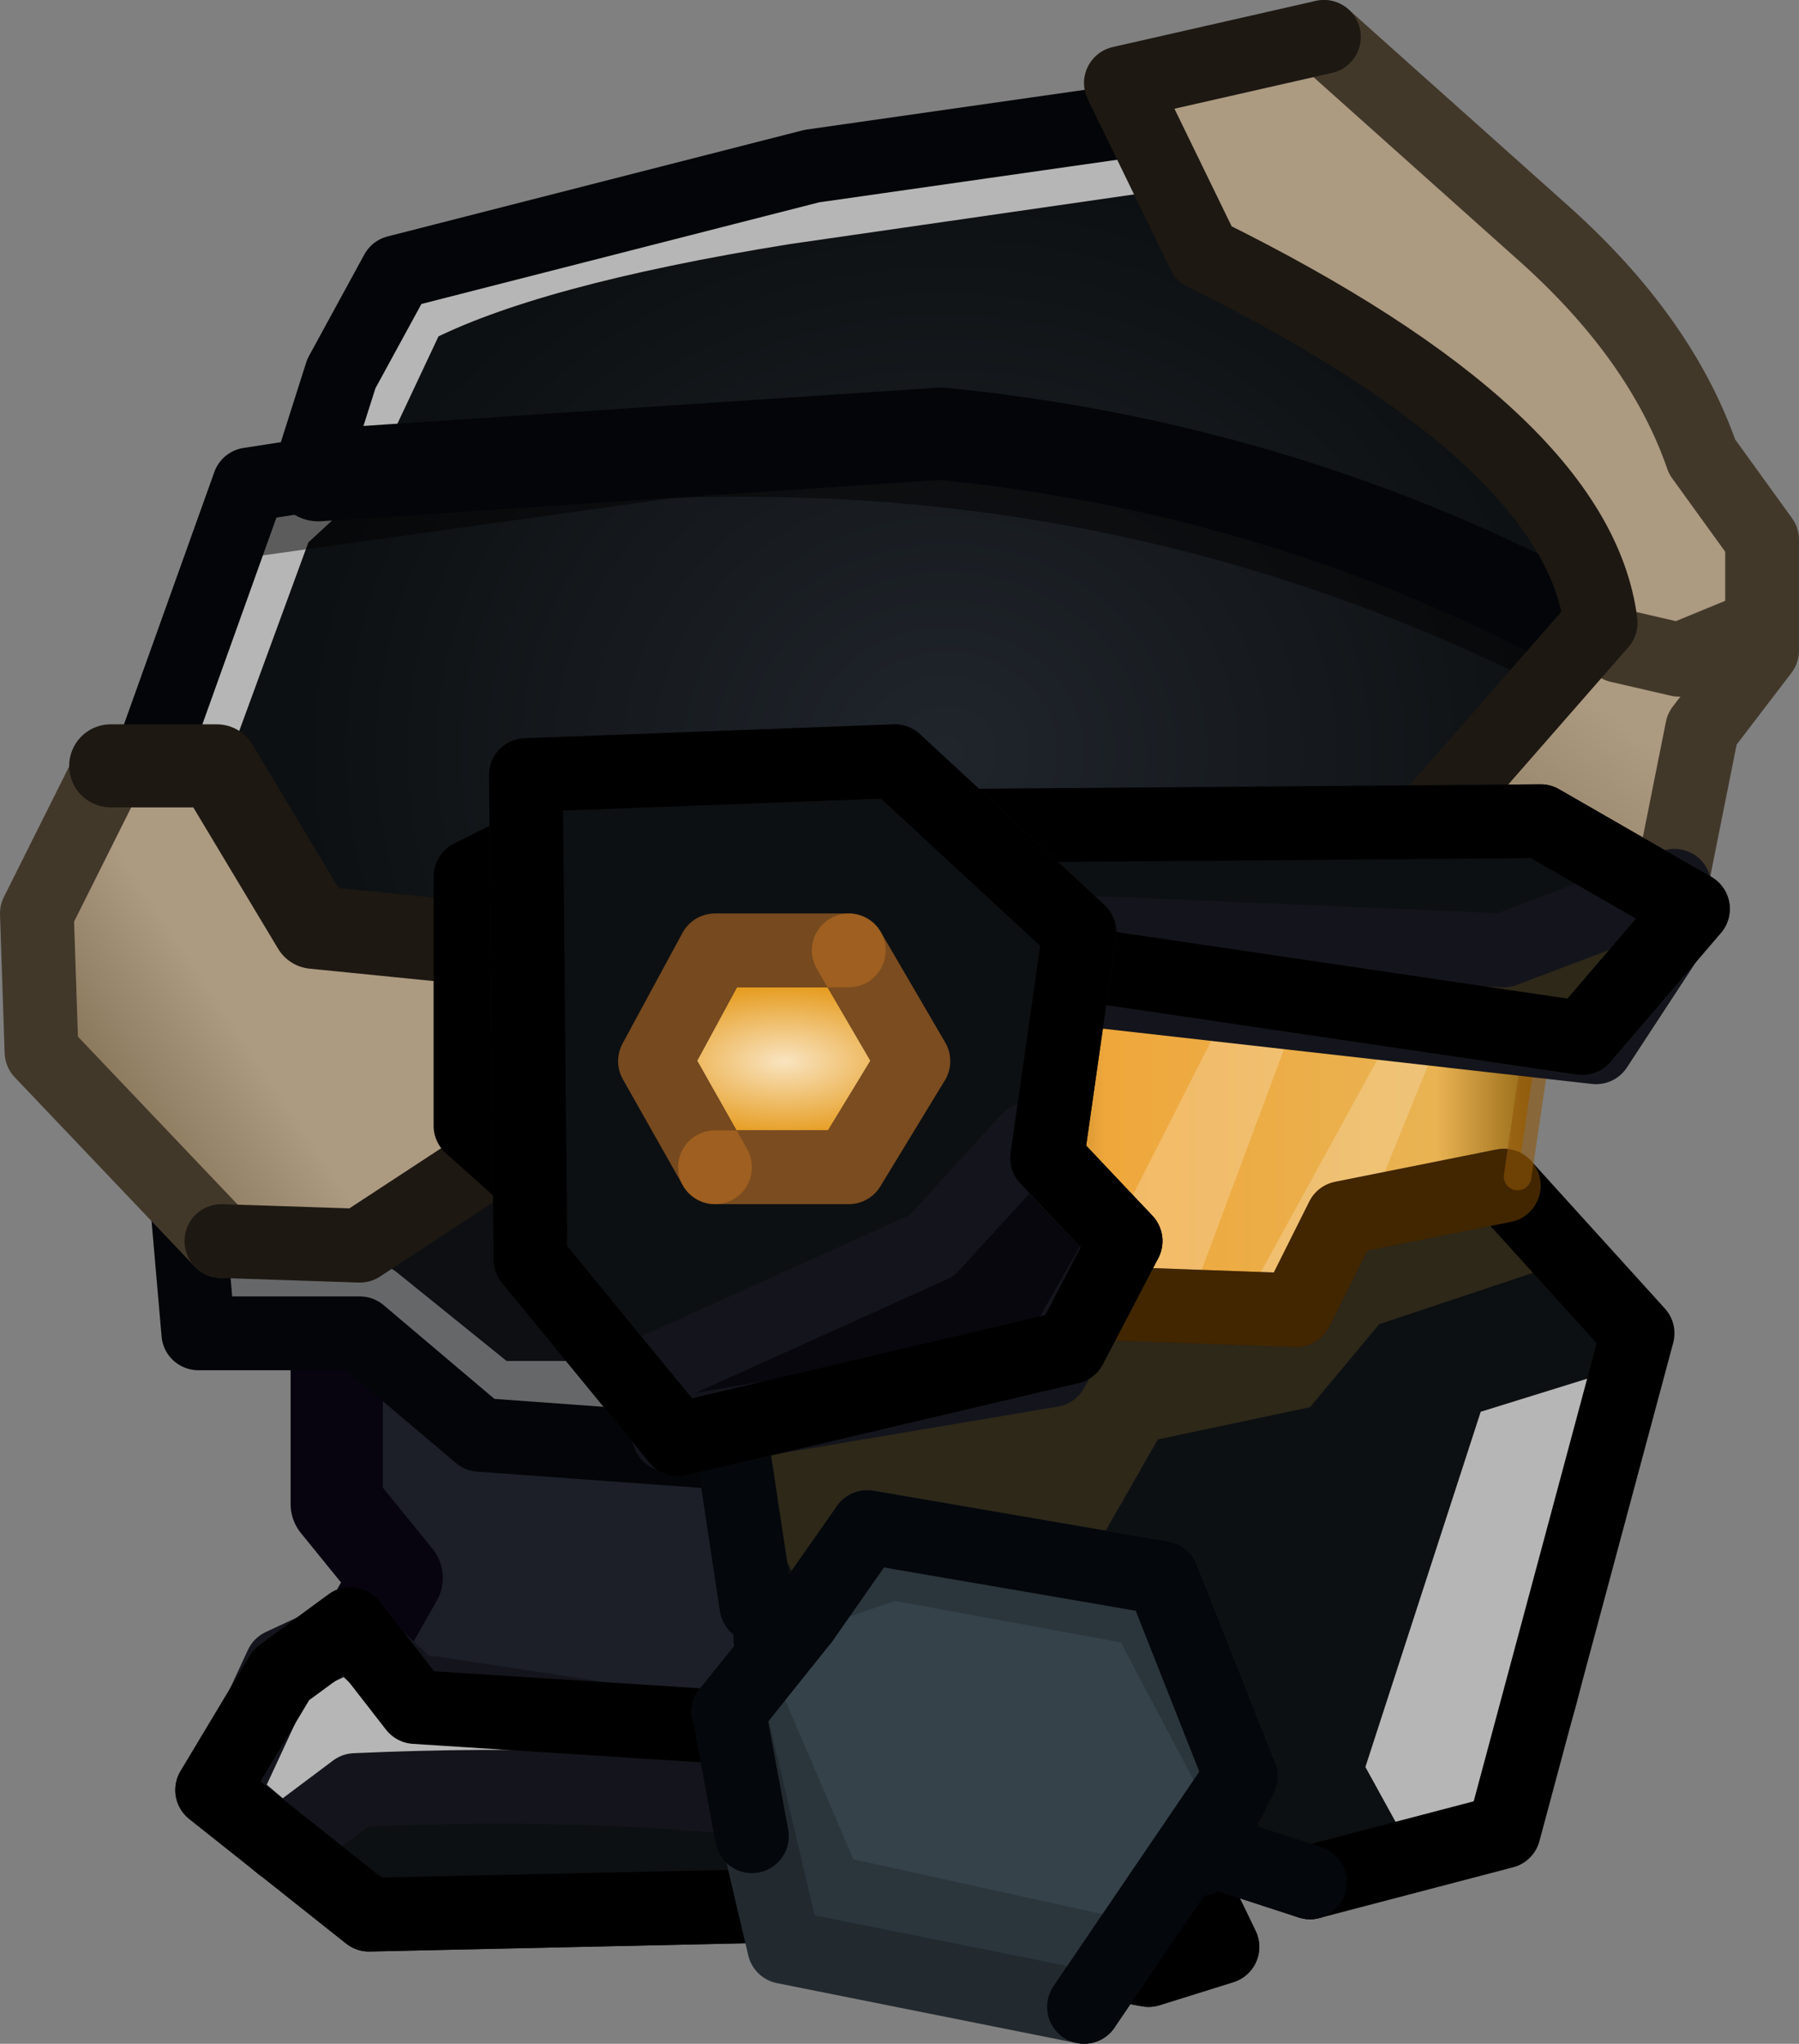 <?xml version="1.0" encoding="UTF-8" standalone="no"?>
<svg xmlns:ffdec="https://www.free-decompiler.com/flash" xmlns:xlink="http://www.w3.org/1999/xlink" ffdec:objectType="shape" height="22.15px" width="19.5px" xmlns="http://www.w3.org/2000/svg">
  <rect width="100%" height="100%" fill="#808080" stroke="none"/>
  <g transform="matrix(1.0, 0.0, 0.0, 1.0, 7.6, 19.35)">
    <path d="M-3.1 -1.9 L-3.1 -2.4 -3.9 -3.6 -3.8 -5.8 1.35 -4.95 3.05 -2.4 -3.1 -1.9" fill="#000000" fill-opacity="0.341" fill-rule="evenodd" stroke="none"/>
    <path d="M-3.1 -1.9 L3.05 -2.4 1.35 -4.95 -3.8 -5.8 -3.9 -3.6 -3.1 -2.4 -3.1 -1.9 Z" fill="none" stroke="#14151c" stroke-linecap="round" stroke-linejoin="round" stroke-width="0.8"/>
    <path d="M-1.65 -6.8 L3.4 -6.35 5.7 -0.9 4.3 1.3 5.7 -0.9 3.4 -6.35 -1.65 -6.8 -1.65 -6.85 3.6 -6.35 5.9 -0.9 4.45 1.3 4.3 1.3 -3.55 0.1 -3.95 -0.75 -3.1 -2.25 -3.75 -3.05 -3.75 -5.8 -1.65 -6.8" fill="#1c1f28" fill-rule="evenodd" stroke="none"/>
    <path d="M4.3 1.3 L5.7 -0.9 3.4 -6.35 -1.65 -6.8 -1.85 -6.85 -3.95 -5.8 -3.95 -3.05 -3.3 -2.25 -4.15 -0.75 -3.75 0.1 4.25 1.3 4.3 1.3 Z" fill="none" stroke="#070410" stroke-linecap="round" stroke-linejoin="round" stroke-width="1.0"/>
    <path d="M-4.55 -1.2 L-3.8 -1.75 -3.1 -0.85 0.8 -0.6 Q3.1 -0.35 4.95 0.3 L5.65 1.75 4.85 2.0 0.95 1.3 -3.6 1.4 -5.3 0.05 -4.55 -1.2" fill="#0d1012" fill-rule="evenodd" stroke="none"/>
    <path d="M-4.55 -1.2 L-3.8 -1.75 -3.1 -0.85 0.8 -0.6 Q3.1 -0.35 4.95 0.3 L5.65 1.75 4.85 2.0 0.95 1.3 -3.6 1.4 -5.3 0.05 -4.55 -1.2 Z" fill="none" stroke="#14151c" stroke-linecap="round" stroke-linejoin="round" stroke-width="0.8"/>
    <path d="M-5.2 0.1 L-4.55 -1.3 -3.8 -1.65 -3.1 -1.0 -2.9 -1.0 5.6 0.3 5.25 1.3 Q1.85 -0.2 -3.75 0.05 L-4.55 0.65 -5.2 0.1" fill="#b6b6b6" fill-rule="evenodd" stroke="none"/>
    <path d="M-5.2 0.1 L-4.55 0.65 -3.75 0.05 Q1.85 -0.2 5.25 1.3 L5.6 0.3 -2.9 -1.0 -3.1 -1.0 -3.8 -1.65 -4.55 -1.3 -5.2 0.1 Z" fill="none" stroke="#14151c" stroke-linecap="round" stroke-linejoin="round" stroke-width="0.8"/>
    <path d="M-4.55 -1.2 L-3.8 -1.75 -3.1 -0.85 0.8 -0.6 Q3.1 -0.35 4.95 0.3 L5.65 1.75 4.85 2.0 0.95 1.3 -3.6 1.4 -5.3 0.05 -4.55 -1.2 Z" fill="none" stroke="#000000" stroke-linecap="round" stroke-linejoin="round" stroke-width="0.8"/>
    <path d="M3.05 -8.7 L9.05 -7.95 8.85 -6.6 6.95 -6.15 6.45 -5.15 2.6 -5.6 3.05 -8.7" fill="url(#gradient0)" fill-rule="evenodd" stroke="none"/>
    <path d="M5.9 -8.8 L6.55 -8.6 5.3 -5.25 4.4 -5.85 5.9 -8.8" fill="#ffffff" fill-opacity="0.216" fill-rule="evenodd" stroke="none"/>
    <path d="M-5.45 -4.9 L-5.85 -11.05 -4.9 -14.1 -4.25 -14.2 -3.3 -16.4 5.65 -18.7 11.2 -13.95 8.7 -9.05 1.6 -9.05 -0.25 -3.75 -2.4 -3.8 -3.7 -4.9 -5.45 -4.9" fill="url(#gradient1)" fill-rule="evenodd" stroke="none"/>
    <path d="M5.75 -17.8 L0.9 -17.1 Q-1.9 -16.65 -3.15 -16.0 L-3.95 -14.3 -4.6 -13.7 -5.7 -10.7 -5.2 -5.2 -3.55 -5.25 -2.25 -4.2 -0.5 -4.2" fill="none" stroke="#b6b6b6" stroke-linecap="round" stroke-linejoin="round" stroke-width="0.8"/>
    <path d="M-5.0 -13.7 L-0.35 -14.35 Q4.8 -14.55 9.35 -12.25" fill="none" stroke="#000000" stroke-linecap="round" stroke-linejoin="round" stroke-opacity="0.494" stroke-width="0.8"/>
    <path d="M-4.15 -14.2 L2.6 -14.65 Q6.15 -14.3 9.25 -12.7" fill="none" stroke="#030508" stroke-linecap="round" stroke-linejoin="round" stroke-width="1.0"/>
    <path d="M-5.55 -6.1 L-4.15 -6.6 -2.5 -6.6 -0.35 -5.9 -0.15 -3.65 -2.45 -3.85 -3.55 -4.8 -5.45 -4.95 -5.55 -6.1" fill="#0d1012" fill-opacity="0.471" fill-rule="evenodd" stroke="none"/>
    <path d="M3.7 -5.25 L2.2 -6.1 3.45 -8.9 4.2 -8.7 8.95 -8.15 9.9 -9.15 10.2 -11.15 9.9 -13.05 9.45 -14.55 Q8.75 -16.1 6.1 -18.25 L1.2 -17.55 -3.3 -16.4 -3.9 -15.3 -4.25 -14.2 -4.9 -14.1 -6.1 -10.75 -5.2 -9.85 -5.65 -7.2 -5.45 -4.9 -3.7 -4.9 -2.4 -3.8 0.35 -3.6 0.6 -1.95 4.15 -1.25 4.6 0.4 6.6 1.05" fill="none" stroke="#030508" stroke-linecap="round" stroke-linejoin="round" stroke-width="0.8"/>
    <path d="M7.65 -8.45 L8.1 -8.35 6.7 -4.9 5.95 -5.35 7.65 -8.45" fill="#ffffff" fill-opacity="0.216" fill-rule="evenodd" stroke="none"/>
    <path d="M0.6 -1.95 L0.35 -3.6 2.6 -5.35 6.45 -5.15 6.95 -6.15 8.7 -6.5 9.8 -5.15 9.7 -2.25 Q9.6 -0.55 8.85 0.5 L6.6 1.05 4.6 0.4 4.15 -1.25 0.6 -1.95" fill="#0d1012" fill-rule="evenodd" stroke="none"/>
    <path d="M9.9 -4.5 L9.5 -3.95 10.0 -3.05 8.9 0.5 7.75 0.8 7.2 -0.2 8.45 -4.05 9.9 -4.5" fill="#b6b6b6" fill-rule="evenodd" stroke="none"/>
    <path d="M9.15 -5.6 L7.35 -5.0 6.6 -4.1 4.95 -3.75 4.35 -2.7 1.25 -1.8 0.15 -3.95 3.55 -5.2 5.65 -5.15 6.55 -5.4 7.1 -6.15 8.85 -6.55 9.35 -5.9 9.15 -5.6" fill="#ebae46" fill-opacity="0.149" fill-rule="evenodd" stroke="none"/>
    <path d="M3.7 -5.25 L6.45 -5.15 6.95 -6.15 8.7 -6.5 10.15 -4.9 8.7 0.5 6.6 1.05" fill="none" stroke="#000000" stroke-linecap="round" stroke-linejoin="round" stroke-width="0.8"/>
    <path d="M0.35 -3.6 L0.6 -1.95 4.15 -1.25 4.6 0.4 6.6 1.05" fill="none" stroke="#04070b" stroke-linecap="round" stroke-linejoin="round" stroke-width="0.8"/>
    <path d="M8.7 -6.5 L6.95 -6.15 6.45 -5.15 3.7 -5.25" fill="none" stroke="#c57400" stroke-linecap="round" stroke-linejoin="round" stroke-opacity="0.329" stroke-width="0.8"/>
    <path d="M0.3 -0.8 L1.75 -2.85 4.95 -2.25 5.85 -0.1 4.15 2.4 0.9 1.75 0.3 -0.8" fill="#35424a" fill-rule="evenodd" stroke="none"/>
    <path d="M0.8 -1.55 L0.9 -1.9 1.75 -2.95 5.05 -2.45 5.9 -0.35 5.5 0.25 4.55 -1.55 2.1 -2.0 0.8 -1.55" fill="#000000" fill-opacity="0.192" fill-rule="evenodd" stroke="none"/>
    <path d="M0.75 -1.3 L1.65 0.8 4.6 1.45 4.1 2.25 0.9 1.7 0.3 -0.65 0.75 -1.3" fill="#000000" fill-opacity="0.192" fill-rule="evenodd" stroke="none"/>
    <path d="M4.15 2.4 L0.9 1.75 0.3 -0.8 M1.8 -2.8 L5.0 -2.25 5.85 -0.1" fill="none" stroke="#222a30" stroke-linecap="round" stroke-linejoin="round" stroke-width="0.8"/>
    <path d="M5.4 0.8 L5.85 -0.1 5.0 -2.25 1.8 -2.8 1.1 -1.8 0.75 -1.6" fill="none" stroke="#04070b" stroke-linecap="round" stroke-linejoin="round" stroke-width="0.8"/>
    <path d="M1.1 -1.8 L0.3 -0.8 0.55 0.55" fill="none" stroke="#04070b" stroke-linecap="round" stroke-linejoin="round" stroke-width="0.8"/>
    <path d="M5.85 -0.1 L4.15 2.4" fill="none" stroke="#04070b" stroke-linecap="round" stroke-linejoin="round" stroke-width="0.8"/>
    <path d="M2.6 -5.35 L3.05 -8.7 9.05 -7.95 8.85 -6.6" fill="none" stroke="#8f5508" stroke-linecap="round" stroke-linejoin="round" stroke-opacity="0.576" stroke-width="0.3"/>
    <path d="M7.25 -9.8 L9.75 -12.6 Q9.7 -14.5 5.45 -16.6 L4.55 -18.45 6.75 -18.95 9.1 -16.85 Q10.4 -15.7 10.85 -14.4 11.9 -12.9 10.85 -11.45 L10.45 -9.45 9.1 -9.75 7.25 -9.8" fill="url(#gradient2)" fill-rule="evenodd" stroke="none"/>
    <path d="M6.75 -18.95 L9.1 -16.85 Q10.4 -15.7 10.85 -14.4 L11.5 -13.5 11.5 -12.3 10.85 -11.45 10.45 -9.45 9.1 -9.75 7.25 -9.8" fill="none" stroke="#42382a" stroke-linecap="round" stroke-linejoin="round" stroke-width="0.8"/>
    <path d="M11.45 -12.55 L10.6 -12.2 9.95 -12.35" fill="none" stroke="#42382a" stroke-linecap="round" stroke-linejoin="round" stroke-width="0.8"/>
    <path d="M7.65 -10.2 L9.75 -12.6 Q9.5 -14.6 5.45 -16.6 L4.55 -18.45 6.75 -18.95" fill="none" stroke="#1d1812" stroke-linecap="round" stroke-linejoin="round" stroke-width="0.8"/>
    <path d="M-2.7 -9.15 L-2.25 -6.8 -3.7 -5.85 -5.2 -5.9 -7.15 -7.95 -7.2 -9.45 -6.4 -11.05 -5.25 -11.05 -4.2 -9.3 -2.7 -9.15" fill="url(#gradient3)" fill-rule="evenodd" stroke="none"/>
    <path d="M-6.4 -11.05 L-7.2 -9.45 -7.15 -7.95 -5.2 -5.9" fill="none" stroke="#42382a" stroke-linecap="round" stroke-linejoin="round" stroke-width="0.8"/>
    <path d="M-5.2 -5.9 L-3.7 -5.85 -2.25 -6.8" fill="none" stroke="#1d1812" stroke-linecap="round" stroke-linejoin="round" stroke-width="0.8"/>
    <path d="M-6.4 -11.05 L-5.25 -11.05 -4.2 -9.3 -2.7 -9.15" fill="none" stroke="#1d1812" stroke-linecap="round" stroke-linejoin="round" stroke-width="0.9"/>
    <path d="M-1.2 -10.5 L-2.5 -9.85 -2.5 -7.15 -1.55 -6.3" fill="none" stroke="#000000" stroke-linecap="round" stroke-linejoin="round" stroke-width="0.8"/>
    <path d="M3.45 -9.0 L2.95 -9.45 2.85 -10.4 9.1 -10.45 10.75 -9.5 9.55 -8.1 3.45 -9.0" fill="#0d1012" fill-rule="evenodd" stroke="none"/>
    <path d="M3.45 -9.0 L9.55 -8.1 10.75 -9.5 9.1 -10.45 2.85 -10.4 2.95 -9.45 3.45 -9.0 Z" fill="none" stroke="#14151c" stroke-linecap="round" stroke-linejoin="round" stroke-width="0.8"/>
    <path d="M4.0 -9.25 L8.7 -9.05 10.55 -9.75 10.65 -9.45 9.7 -8.0 3.95 -8.65 4.0 -9.25" fill="#ebae46" fill-opacity="0.149" fill-rule="evenodd" stroke="none"/>
    <path d="M4.0 -9.25 L8.7 -9.05 10.55 -9.75 10.65 -9.45 9.7 -8.0 3.95 -8.65 4.0 -9.25 Z" fill="none" stroke="#14151c" stroke-linecap="round" stroke-linejoin="round" stroke-width="0.8"/>
    <path d="M3.45 -9.0 L9.55 -8.1 10.75 -9.5 9.1 -10.45 2.85 -10.4 2.95 -9.45 3.45 -9.0 Z" fill="none" stroke="#000000" stroke-linecap="round" stroke-linejoin="round" stroke-width="0.8"/>
    <path d="M2.1 -11.1 L4.1 -9.25 3.75 -6.8 4.6 -5.9 4.0 -4.75 -0.25 -3.75 -1.85 -5.7 -1.9 -10.95 2.1 -11.1" fill="#0d1012" fill-rule="evenodd" stroke="none"/>
    <path d="M2.1 -11.1 L4.1 -9.25 3.75 -6.8 4.6 -5.9 4.0 -4.75 -0.25 -3.75 -1.85 -5.7 -1.9 -10.95 2.1 -11.1 Z" fill="none" stroke="#14151c" stroke-linecap="round" stroke-linejoin="round" stroke-width="0.8"/>
    <path d="M3.55 -7.0 L4.6 -5.9 3.8 -4.5 -0.35 -3.8 -0.6 -4.45 2.5 -5.85 3.55 -7.0" fill="#08070d" fill-rule="evenodd" stroke="none"/>
    <path d="M3.55 -7.0 L2.5 -5.85 -0.6 -4.45 -0.35 -3.8 3.8 -4.5 4.6 -5.9 3.55 -7.0 Z" fill="none" stroke="#14151c" stroke-linecap="round" stroke-linejoin="round" stroke-width="0.8"/>
    <path d="M2.1 -11.1 L4.1 -9.25 3.75 -6.8 4.6 -5.9 4.0 -4.75 -0.25 -3.75 -1.85 -5.7 -1.9 -10.95 2.1 -11.1 Z" fill="none" stroke="#000000" stroke-linecap="round" stroke-linejoin="round" stroke-width="0.8"/>
    <path d="M2.3 -7.85 L1.6 -6.7 0.15 -6.7 -0.5 -7.85 0.15 -9.05 1.6 -9.05 2.3 -7.85" fill="url(#gradient4)" fill-rule="evenodd" stroke="none"/>
    <path d="M2.3 -7.85 L1.6 -6.7 0.15 -6.7 -0.5 -7.85 0.15 -9.05 1.6 -9.05 2.3 -7.85 Z" fill="none" stroke="#14151c" stroke-linecap="round" stroke-linejoin="round" stroke-width="0.8"/>
    <path d="M0.15 -6.7 L-0.5 -7.85 0.15 -9.05 1.6 -9.05" fill="none" stroke="#ac671f" stroke-linecap="round" stroke-linejoin="round" stroke-opacity="0.643" stroke-width="0.8"/>
    <path d="M1.6 -9.05 L2.3 -7.85 1.6 -6.7 0.15 -6.7" fill="none" stroke="#b46c21" stroke-linecap="round" stroke-linejoin="round" stroke-opacity="0.643" stroke-width="0.8"/>
  </g>
  <defs>
    <linearGradient gradientTransform="matrix(0.004, 0.0, 0.0, 0.004, 5.75, -6.95)" gradientUnits="userSpaceOnUse" id="gradient0" spreadMethod="pad" x1="-819.2" x2="819.2">
      <stop offset="0.0" stop-color="#412e04"/>
      <stop offset="0.29" stop-color="#efa73b"/>
      <stop offset="0.839" stop-color="#e9b353"/>
      <stop offset="1.0" stop-color="#936715"/>
    </linearGradient>
    <radialGradient cx="0" cy="0" gradientTransform="matrix(0.01, 0.0, 0.0, 0.009, 2.65, -11.2)" gradientUnits="userSpaceOnUse" id="gradient1" r="819.2" spreadMethod="pad">
      <stop offset="0.0" stop-color="#20252c"/>
      <stop offset="0.855" stop-color="#0d1012"/>
    </radialGradient>
    <linearGradient gradientTransform="matrix(0.004, -0.005, 0.005, 0.004, 7.95, -13.6)" gradientUnits="userSpaceOnUse" id="gradient2" spreadMethod="pad" x1="-819.2" x2="819.2">
      <stop offset="0.0" stop-color="#92764f"/>
      <stop offset="0.161" stop-color="#857357"/>
      <stop offset="0.467" stop-color="#ac9a81"/>
    </linearGradient>
    <linearGradient gradientTransform="matrix(0.003, -0.002, 0.002, 0.003, -4.85, -8.3)" gradientUnits="userSpaceOnUse" id="gradient3" spreadMethod="pad" x1="-819.2" x2="819.2">
      <stop offset="0.0" stop-color="#92764f"/>
      <stop offset="0.161" stop-color="#857357"/>
      <stop offset="0.467" stop-color="#ac9a81"/>
    </linearGradient>
    <radialGradient cx="0" cy="0" gradientTransform="matrix(0.002, 0.0, 0.0, 0.001, 0.9, -7.85)" gradientUnits="userSpaceOnUse" id="gradient4" r="819.2" spreadMethod="pad">
      <stop offset="0.0" stop-color="#f9e4c0"/>
      <stop offset="1.0" stop-color="#e69c1f"/>
    </radialGradient>
  </defs>
</svg>
